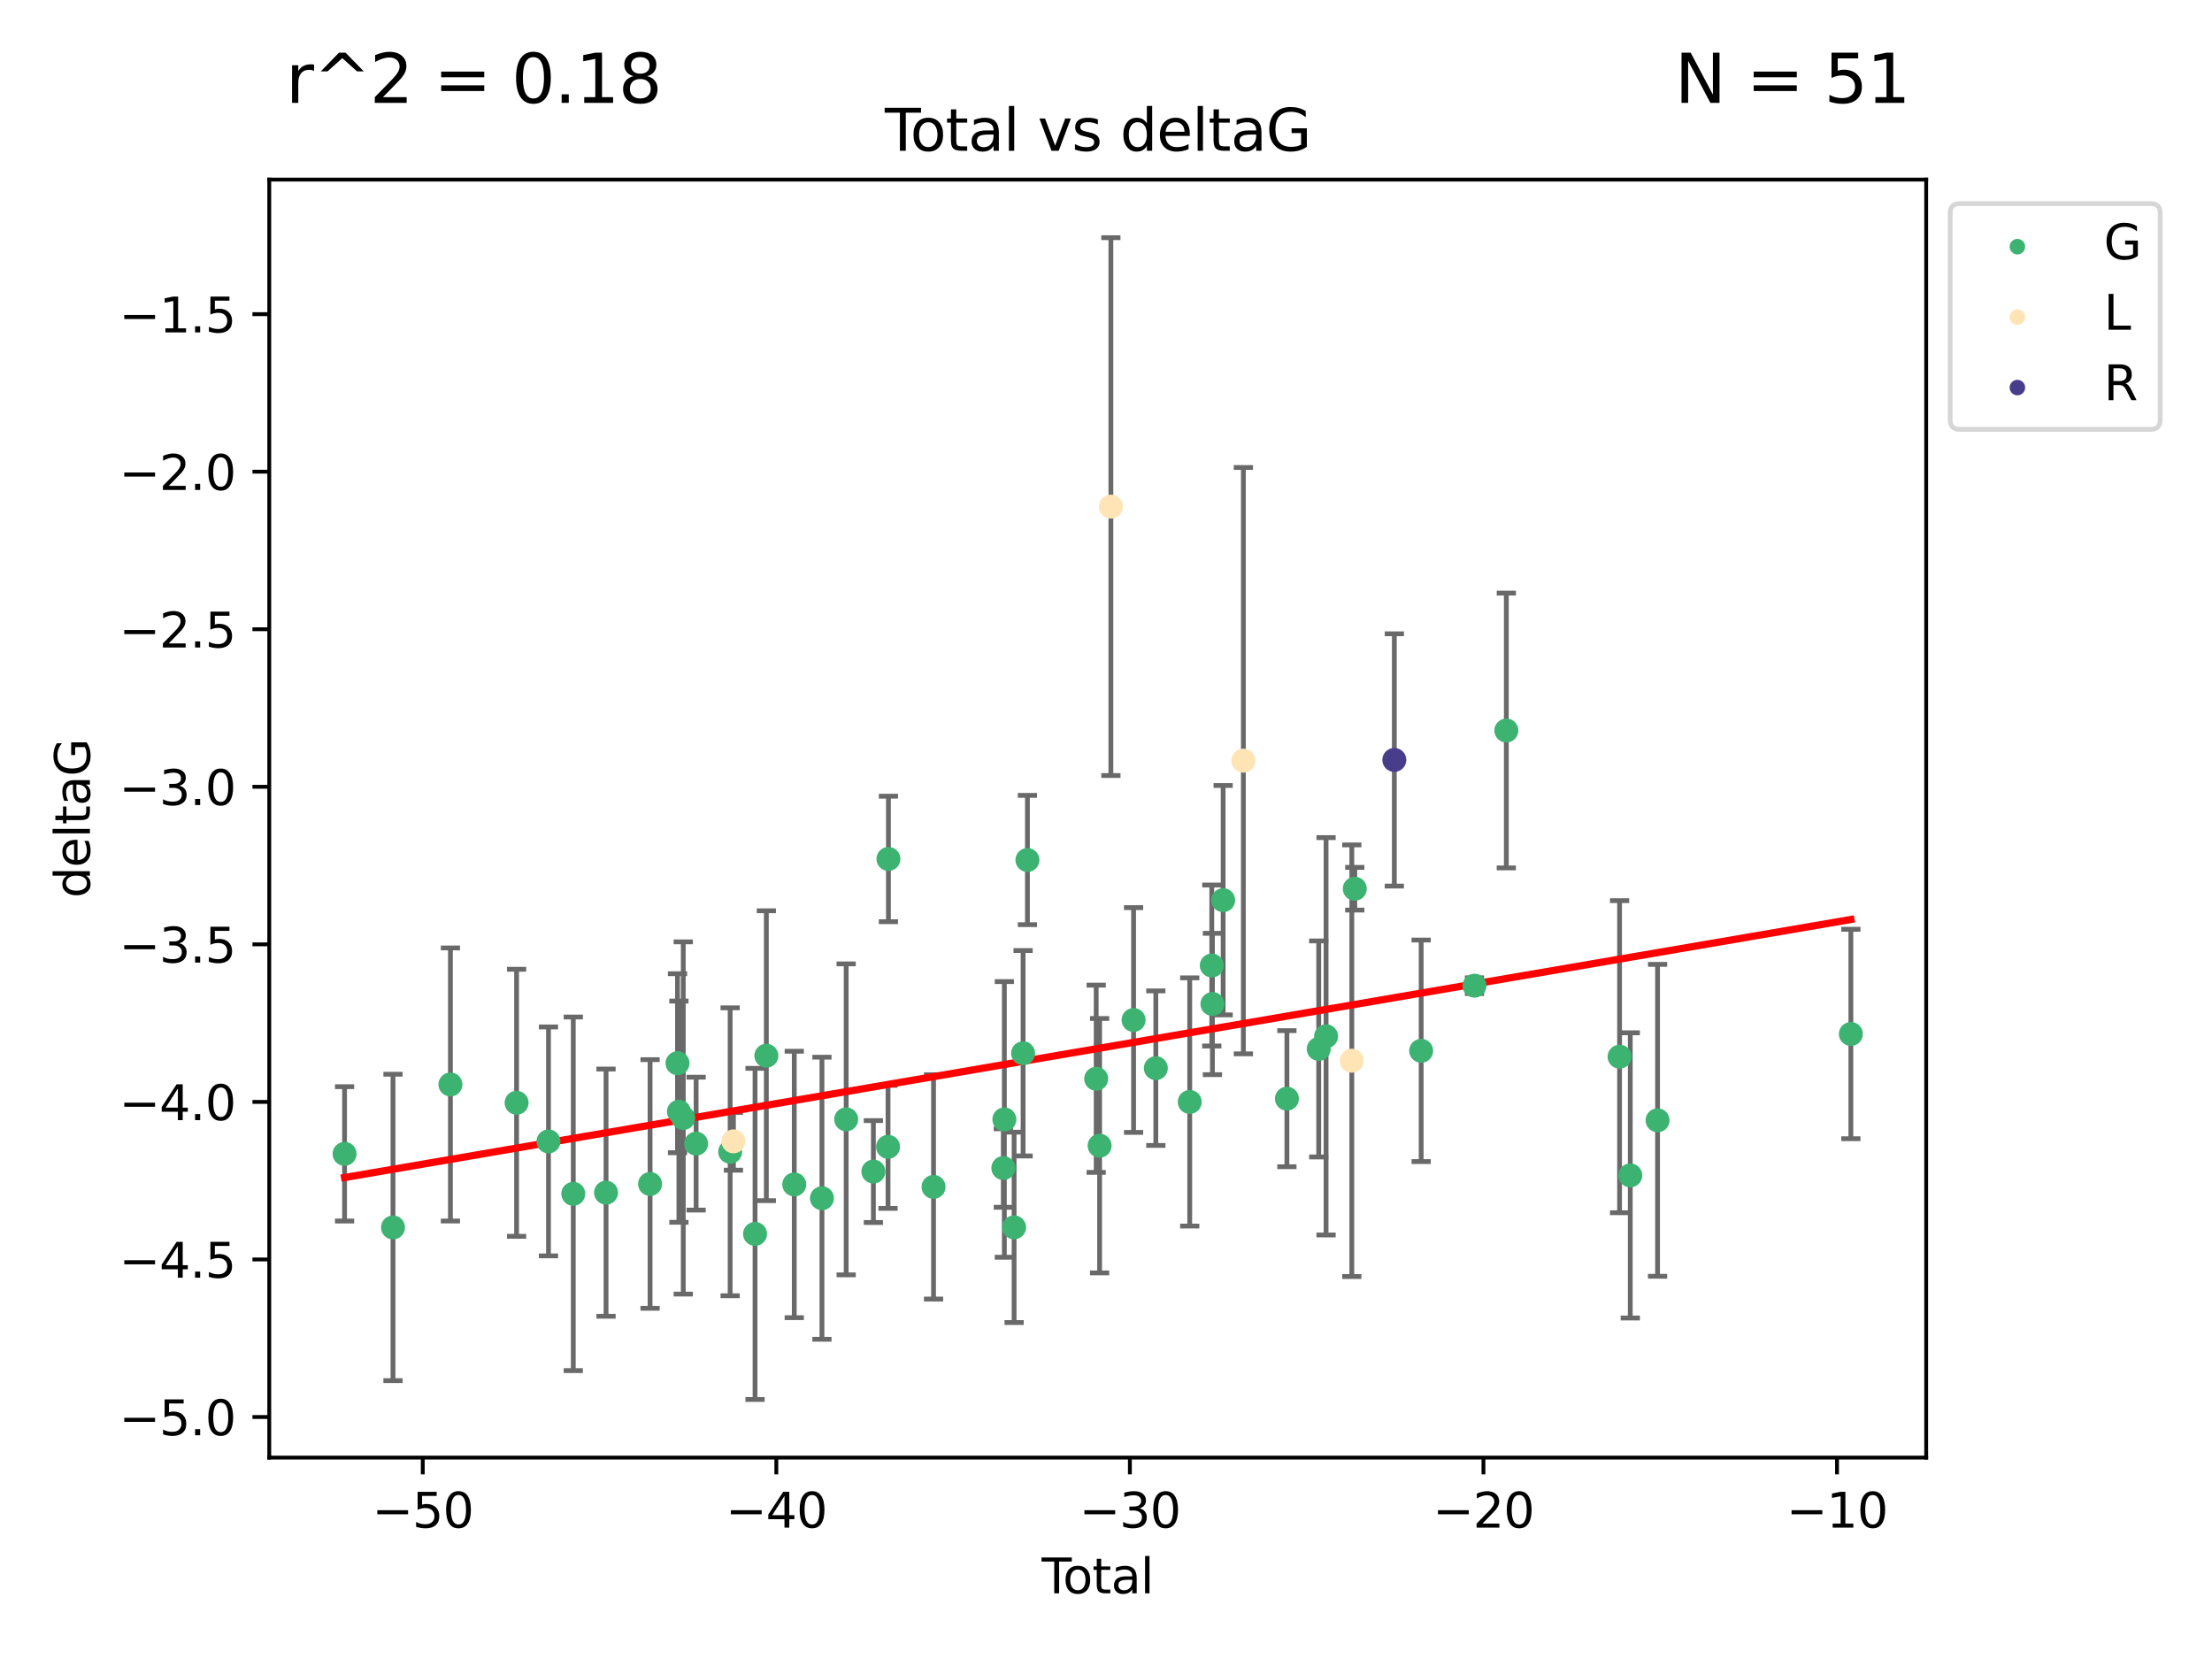 <?xml version="1.0" encoding="utf-8" standalone="no"?>
<!DOCTYPE svg PUBLIC "-//W3C//DTD SVG 1.1//EN"
  "http://www.w3.org/Graphics/SVG/1.1/DTD/svg11.dtd">
<svg xmlns:xlink="http://www.w3.org/1999/xlink" width="460.8pt" height="345.6pt" viewBox="0 0 460.8 345.6" xmlns="http://www.w3.org/2000/svg" version="1.1">
 <defs>
  <style type="text/css">*{stroke-linejoin: round; stroke-linecap: butt}</style>
 </defs>
 <g id="figure_1">
  <g id="patch_1">
   <path d="M 0 345.6 
L 460.8 345.6 
L 460.8 0 
L 0 0 
z
" style="fill: #ffffff"/>
  </g>
  <g id="axes_1">
   <g id="patch_2">
    <path d="M 56.09 303.64 
L 401.26 303.64 
L 401.26 37.411 
L 56.09 37.411 
z
" style="fill: #ffffff"/>
   </g>
   <g id="PathCollection_1">
    <defs>
     <path id="mc4a36b78ec" d="M 0 1.118 
C 0.297 1.118 0.581 1 0.791 0.791 
C 1 0.581 1.118 0.297 1.118 0 
C 1.118 -0.297 1 -0.581 0.791 -0.791 
C 0.581 -1 0.297 -1.118 0 -1.118 
C -0.297 -1.118 -0.581 -1 -0.791 -0.791 
C -1 -0.581 -1.118 -0.297 -1.118 0 
C -1.118 0.297 -1 0.581 -0.791 0.791 
C -0.581 1 -0.297 1.118 0 1.118 
z
" style="stroke: #3cb371"/>
    </defs>
    <g clip-path="url(#p0d3d031b0a)">
     <use xlink:href="#mc4a36b78ec" x="71.78" y="240.367" style="fill: #3cb371; stroke: #3cb371"/>
     <use xlink:href="#mc4a36b78ec" x="81.869" y="255.697" style="fill: #3cb371; stroke: #3cb371"/>
     <use xlink:href="#mc4a36b78ec" x="93.83" y="225.917" style="fill: #3cb371; stroke: #3cb371"/>
     <use xlink:href="#mc4a36b78ec" x="107.615" y="229.73" style="fill: #3cb371; stroke: #3cb371"/>
     <use xlink:href="#mc4a36b78ec" x="114.259" y="237.777" style="fill: #3cb371; stroke: #3cb371"/>
     <use xlink:href="#mc4a36b78ec" x="119.424" y="248.693" style="fill: #3cb371; stroke: #3cb371"/>
     <use xlink:href="#mc4a36b78ec" x="126.249" y="248.449" style="fill: #3cb371; stroke: #3cb371"/>
     <use xlink:href="#mc4a36b78ec" x="135.423" y="246.645" style="fill: #3cb371; stroke: #3cb371"/>
     <use xlink:href="#mc4a36b78ec" x="141.137" y="221.486" style="fill: #3cb371; stroke: #3cb371"/>
     <use xlink:href="#mc4a36b78ec" x="141.431" y="231.584" style="fill: #3cb371; stroke: #3cb371"/>
     <use xlink:href="#mc4a36b78ec" x="142.338" y="232.896" style="fill: #3cb371; stroke: #3cb371"/>
     <use xlink:href="#mc4a36b78ec" x="145.014" y="238.241" style="fill: #3cb371; stroke: #3cb371"/>
     <use xlink:href="#mc4a36b78ec" x="152.103" y="239.938" style="fill: #3cb371; stroke: #3cb371"/>
     <use xlink:href="#mc4a36b78ec" x="157.289" y="257.045" style="fill: #3cb371; stroke: #3cb371"/>
     <use xlink:href="#mc4a36b78ec" x="159.643" y="219.926" style="fill: #3cb371; stroke: #3cb371"/>
     <use xlink:href="#mc4a36b78ec" x="165.461" y="246.743" style="fill: #3cb371; stroke: #3cb371"/>
     <use xlink:href="#mc4a36b78ec" x="171.226" y="249.613" style="fill: #3cb371; stroke: #3cb371"/>
     <use xlink:href="#mc4a36b78ec" x="176.274" y="233.181" style="fill: #3cb371; stroke: #3cb371"/>
     <use xlink:href="#mc4a36b78ec" x="181.941" y="244.055" style="fill: #3cb371; stroke: #3cb371"/>
     <use xlink:href="#mc4a36b78ec" x="184.994" y="238.91" style="fill: #3cb371; stroke: #3cb371"/>
     <use xlink:href="#mc4a36b78ec" x="185.075" y="178.934" style="fill: #3cb371; stroke: #3cb371"/>
     <use xlink:href="#mc4a36b78ec" x="194.474" y="247.252" style="fill: #3cb371; stroke: #3cb371"/>
     <use xlink:href="#mc4a36b78ec" x="209.012" y="243.326" style="fill: #3cb371; stroke: #3cb371"/>
     <use xlink:href="#mc4a36b78ec" x="209.225" y="233.195" style="fill: #3cb371; stroke: #3cb371"/>
     <use xlink:href="#mc4a36b78ec" x="211.256" y="255.679" style="fill: #3cb371; stroke: #3cb371"/>
     <use xlink:href="#mc4a36b78ec" x="213.13" y="219.413" style="fill: #3cb371; stroke: #3cb371"/>
     <use xlink:href="#mc4a36b78ec" x="214.032" y="179.156" style="fill: #3cb371; stroke: #3cb371"/>
     <use xlink:href="#mc4a36b78ec" x="228.357" y="224.727" style="fill: #3cb371; stroke: #3cb371"/>
     <use xlink:href="#mc4a36b78ec" x="229.069" y="238.67" style="fill: #3cb371; stroke: #3cb371"/>
     <use xlink:href="#mc4a36b78ec" x="236.145" y="212.486" style="fill: #3cb371; stroke: #3cb371"/>
     <use xlink:href="#mc4a36b78ec" x="240.78" y="222.519" style="fill: #3cb371; stroke: #3cb371"/>
     <use xlink:href="#mc4a36b78ec" x="247.842" y="229.558" style="fill: #3cb371; stroke: #3cb371"/>
     <use xlink:href="#mc4a36b78ec" x="252.437" y="201.131" style="fill: #3cb371; stroke: #3cb371"/>
     <use xlink:href="#mc4a36b78ec" x="252.57" y="209.147" style="fill: #3cb371; stroke: #3cb371"/>
     <use xlink:href="#mc4a36b78ec" x="254.804" y="187.528" style="fill: #3cb371; stroke: #3cb371"/>
     <use xlink:href="#mc4a36b78ec" x="268.086" y="228.874" style="fill: #3cb371; stroke: #3cb371"/>
     <use xlink:href="#mc4a36b78ec" x="274.715" y="218.512" style="fill: #3cb371; stroke: #3cb371"/>
     <use xlink:href="#mc4a36b78ec" x="276.244" y="215.876" style="fill: #3cb371; stroke: #3cb371"/>
     <use xlink:href="#mc4a36b78ec" x="282.226" y="185.141" style="fill: #3cb371; stroke: #3cb371"/>
     <use xlink:href="#mc4a36b78ec" x="296.055" y="218.903" style="fill: #3cb371; stroke: #3cb371"/>
     <use xlink:href="#mc4a36b78ec" x="307.163" y="205.338" style="fill: #3cb371; stroke: #3cb371"/>
     <use xlink:href="#mc4a36b78ec" x="313.795" y="152.179" style="fill: #3cb371; stroke: #3cb371"/>
     <use xlink:href="#mc4a36b78ec" x="337.386" y="220.126" style="fill: #3cb371; stroke: #3cb371"/>
     <use xlink:href="#mc4a36b78ec" x="339.616" y="244.857" style="fill: #3cb371; stroke: #3cb371"/>
     <use xlink:href="#mc4a36b78ec" x="345.3" y="233.383" style="fill: #3cb371; stroke: #3cb371"/>
     <use xlink:href="#mc4a36b78ec" x="385.57" y="215.4" style="fill: #3cb371; stroke: #3cb371"/>
    </g>
   </g>
   <g id="PathCollection_2">
    <defs>
     <path id="m0d7c589fdf" d="M 0 1.118 
C 0.297 1.118 0.581 1 0.791 0.791 
C 1 0.581 1.118 0.297 1.118 0 
C 1.118 -0.297 1 -0.581 0.791 -0.791 
C 0.581 -1 0.297 -1.118 0 -1.118 
C -0.297 -1.118 -0.581 -1 -0.791 -0.791 
C -1 -0.581 -1.118 -0.297 -1.118 0 
C -1.118 0.297 -1 0.581 -0.791 0.791 
C -0.581 1 -0.297 1.118 0 1.118 
z
" style="stroke: #ffe4b5"/>
    </defs>
    <g clip-path="url(#p0d3d031b0a)">
     <use xlink:href="#m0d7c589fdf" x="152.788" y="237.764" style="fill: #ffe4b5; stroke: #ffe4b5"/>
     <use xlink:href="#m0d7c589fdf" x="231.418" y="105.534" style="fill: #ffe4b5; stroke: #ffe4b5"/>
     <use xlink:href="#m0d7c589fdf" x="259.018" y="158.457" style="fill: #ffe4b5; stroke: #ffe4b5"/>
     <use xlink:href="#m0d7c589fdf" x="281.607" y="220.966" style="fill: #ffe4b5; stroke: #ffe4b5"/>
    </g>
   </g>
   <g id="PathCollection_3">
    <defs>
     <path id="m1ec8f4b1d2" d="M 0 1.118 
C 0.297 1.118 0.581 1 0.791 0.791 
C 1 0.581 1.118 0.297 1.118 0 
C 1.118 -0.297 1 -0.581 0.791 -0.791 
C 0.581 -1 0.297 -1.118 0 -1.118 
C -0.297 -1.118 -0.581 -1 -0.791 -0.791 
C -1 -0.581 -1.118 -0.297 -1.118 0 
C -1.118 0.297 -1 0.581 -0.791 0.791 
C -0.581 1 -0.297 1.118 0 1.118 
z
" style="stroke: #483d8b"/>
    </defs>
    <g clip-path="url(#p0d3d031b0a)">
     <use xlink:href="#m1ec8f4b1d2" x="290.465" y="158.306" style="fill: #483d8b; stroke: #483d8b"/>
    </g>
   </g>
   <g id="matplotlib.axis_1">
    <g id="xtick_1">
     <g id="line2d_1">
      <defs>
       <path id="m9d5433deb3" d="M 0 0 
L 0 3.5 
" style="stroke: #000000; stroke-width: 0.8"/>
      </defs>
      <g>
       <use xlink:href="#m9d5433deb3" x="88.068" y="303.64" style="stroke: #000000; stroke-width: 0.8"/>
      </g>
     </g>
     <g id="text_1">
      <!-- −50 -->
      <g transform="translate(77.516 318.238)scale(0.1 -0.1)">
       <defs>
        <path id="DejaVuSans-2212" d="M 678 2272 
L 4684 2272 
L 4684 1741 
L 678 1741 
L 678 2272 
z
" transform="scale(0.016)"/>
        <path id="DejaVuSans-35" d="M 691 4666 
L 3169 4666 
L 3169 4134 
L 1269 4134 
L 1269 2991 
Q 1406 3038 1543 3061 
Q 1681 3084 1819 3084 
Q 2600 3084 3056 2656 
Q 3513 2228 3513 1497 
Q 3513 744 3044 326 
Q 2575 -91 1722 -91 
Q 1428 -91 1123 -41 
Q 819 9 494 109 
L 494 744 
Q 775 591 1075 516 
Q 1375 441 1709 441 
Q 2250 441 2565 725 
Q 2881 1009 2881 1497 
Q 2881 1984 2565 2268 
Q 2250 2553 1709 2553 
Q 1456 2553 1204 2497 
Q 953 2441 691 2322 
L 691 4666 
z
" transform="scale(0.016)"/>
        <path id="DejaVuSans-30" d="M 2034 4250 
Q 1547 4250 1301 3770 
Q 1056 3291 1056 2328 
Q 1056 1369 1301 889 
Q 1547 409 2034 409 
Q 2525 409 2770 889 
Q 3016 1369 3016 2328 
Q 3016 3291 2770 3770 
Q 2525 4250 2034 4250 
z
M 2034 4750 
Q 2819 4750 3233 4129 
Q 3647 3509 3647 2328 
Q 3647 1150 3233 529 
Q 2819 -91 2034 -91 
Q 1250 -91 836 529 
Q 422 1150 422 2328 
Q 422 3509 836 4129 
Q 1250 4750 2034 4750 
z
" transform="scale(0.016)"/>
       </defs>
       <use xlink:href="#DejaVuSans-2212"/>
       <use xlink:href="#DejaVuSans-35" x="83.789"/>
       <use xlink:href="#DejaVuSans-30" x="147.412"/>
      </g>
     </g>
    </g>
    <g id="xtick_2">
     <g id="line2d_2">
      <g>
       <use xlink:href="#m9d5433deb3" x="161.722" y="303.64" style="stroke: #000000; stroke-width: 0.8"/>
      </g>
     </g>
     <g id="text_2">
      <!-- −40 -->
      <g transform="translate(151.17 318.238)scale(0.1 -0.1)">
       <defs>
        <path id="DejaVuSans-34" d="M 2419 4116 
L 825 1625 
L 2419 1625 
L 2419 4116 
z
M 2253 4666 
L 3047 4666 
L 3047 1625 
L 3713 1625 
L 3713 1100 
L 3047 1100 
L 3047 0 
L 2419 0 
L 2419 1100 
L 313 1100 
L 313 1709 
L 2253 4666 
z
" transform="scale(0.016)"/>
       </defs>
       <use xlink:href="#DejaVuSans-2212"/>
       <use xlink:href="#DejaVuSans-34" x="83.789"/>
       <use xlink:href="#DejaVuSans-30" x="147.412"/>
      </g>
     </g>
    </g>
    <g id="xtick_3">
     <g id="line2d_3">
      <g>
       <use xlink:href="#m9d5433deb3" x="235.376" y="303.64" style="stroke: #000000; stroke-width: 0.8"/>
      </g>
     </g>
     <g id="text_3">
      <!-- −30 -->
      <g transform="translate(224.823 318.238)scale(0.1 -0.1)">
       <defs>
        <path id="DejaVuSans-33" d="M 2597 2516 
Q 3050 2419 3304 2112 
Q 3559 1806 3559 1356 
Q 3559 666 3084 287 
Q 2609 -91 1734 -91 
Q 1441 -91 1130 -33 
Q 819 25 488 141 
L 488 750 
Q 750 597 1062 519 
Q 1375 441 1716 441 
Q 2309 441 2620 675 
Q 2931 909 2931 1356 
Q 2931 1769 2642 2001 
Q 2353 2234 1838 2234 
L 1294 2234 
L 1294 2753 
L 1863 2753 
Q 2328 2753 2575 2939 
Q 2822 3125 2822 3475 
Q 2822 3834 2567 4026 
Q 2313 4219 1838 4219 
Q 1578 4219 1281 4162 
Q 984 4106 628 3988 
L 628 4550 
Q 988 4650 1302 4700 
Q 1616 4750 1894 4750 
Q 2613 4750 3031 4423 
Q 3450 4097 3450 3541 
Q 3450 3153 3228 2886 
Q 3006 2619 2597 2516 
z
" transform="scale(0.016)"/>
       </defs>
       <use xlink:href="#DejaVuSans-2212"/>
       <use xlink:href="#DejaVuSans-33" x="83.789"/>
       <use xlink:href="#DejaVuSans-30" x="147.412"/>
      </g>
     </g>
    </g>
    <g id="xtick_4">
     <g id="line2d_4">
      <g>
       <use xlink:href="#m9d5433deb3" x="309.03" y="303.64" style="stroke: #000000; stroke-width: 0.8"/>
      </g>
     </g>
     <g id="text_4">
      <!-- −20 -->
      <g transform="translate(298.477 318.238)scale(0.1 -0.1)">
       <defs>
        <path id="DejaVuSans-32" d="M 1228 531 
L 3431 531 
L 3431 0 
L 469 0 
L 469 531 
Q 828 903 1448 1529 
Q 2069 2156 2228 2338 
Q 2531 2678 2651 2914 
Q 2772 3150 2772 3378 
Q 2772 3750 2511 3984 
Q 2250 4219 1831 4219 
Q 1534 4219 1204 4116 
Q 875 4013 500 3803 
L 500 4441 
Q 881 4594 1212 4672 
Q 1544 4750 1819 4750 
Q 2544 4750 2975 4387 
Q 3406 4025 3406 3419 
Q 3406 3131 3298 2873 
Q 3191 2616 2906 2266 
Q 2828 2175 2409 1742 
Q 1991 1309 1228 531 
z
" transform="scale(0.016)"/>
       </defs>
       <use xlink:href="#DejaVuSans-2212"/>
       <use xlink:href="#DejaVuSans-32" x="83.789"/>
       <use xlink:href="#DejaVuSans-30" x="147.412"/>
      </g>
     </g>
    </g>
    <g id="xtick_5">
     <g id="line2d_5">
      <g>
       <use xlink:href="#m9d5433deb3" x="382.683" y="303.64" style="stroke: #000000; stroke-width: 0.8"/>
      </g>
     </g>
     <g id="text_5">
      <!-- −10 -->
      <g transform="translate(372.131 318.238)scale(0.1 -0.1)">
       <defs>
        <path id="DejaVuSans-31" d="M 794 531 
L 1825 531 
L 1825 4091 
L 703 3866 
L 703 4441 
L 1819 4666 
L 2450 4666 
L 2450 531 
L 3481 531 
L 3481 0 
L 794 0 
L 794 531 
z
" transform="scale(0.016)"/>
       </defs>
       <use xlink:href="#DejaVuSans-2212"/>
       <use xlink:href="#DejaVuSans-31" x="83.789"/>
       <use xlink:href="#DejaVuSans-30" x="147.412"/>
      </g>
     </g>
    </g>
    <g id="text_6">
     <!-- Total -->
     <g transform="translate(216.998 331.917)scale(0.1 -0.1)">
      <defs>
       <path id="DejaVuSans-54" d="M -19 4666 
L 3928 4666 
L 3928 4134 
L 2272 4134 
L 2272 0 
L 1638 0 
L 1638 4134 
L -19 4134 
L -19 4666 
z
" transform="scale(0.016)"/>
       <path id="DejaVuSans-6f" d="M 1959 3097 
Q 1497 3097 1228 2736 
Q 959 2375 959 1747 
Q 959 1119 1226 758 
Q 1494 397 1959 397 
Q 2419 397 2687 759 
Q 2956 1122 2956 1747 
Q 2956 2369 2687 2733 
Q 2419 3097 1959 3097 
z
M 1959 3584 
Q 2709 3584 3137 3096 
Q 3566 2609 3566 1747 
Q 3566 888 3137 398 
Q 2709 -91 1959 -91 
Q 1206 -91 779 398 
Q 353 888 353 1747 
Q 353 2609 779 3096 
Q 1206 3584 1959 3584 
z
" transform="scale(0.016)"/>
       <path id="DejaVuSans-74" d="M 1172 4494 
L 1172 3500 
L 2356 3500 
L 2356 3053 
L 1172 3053 
L 1172 1153 
Q 1172 725 1289 603 
Q 1406 481 1766 481 
L 2356 481 
L 2356 0 
L 1766 0 
Q 1100 0 847 248 
Q 594 497 594 1153 
L 594 3053 
L 172 3053 
L 172 3500 
L 594 3500 
L 594 4494 
L 1172 4494 
z
" transform="scale(0.016)"/>
       <path id="DejaVuSans-61" d="M 2194 1759 
Q 1497 1759 1228 1600 
Q 959 1441 959 1056 
Q 959 750 1161 570 
Q 1363 391 1709 391 
Q 2188 391 2477 730 
Q 2766 1069 2766 1631 
L 2766 1759 
L 2194 1759 
z
M 3341 1997 
L 3341 0 
L 2766 0 
L 2766 531 
Q 2569 213 2275 61 
Q 1981 -91 1556 -91 
Q 1019 -91 701 211 
Q 384 513 384 1019 
Q 384 1609 779 1909 
Q 1175 2209 1959 2209 
L 2766 2209 
L 2766 2266 
Q 2766 2663 2505 2880 
Q 2244 3097 1772 3097 
Q 1472 3097 1187 3025 
Q 903 2953 641 2809 
L 641 3341 
Q 956 3463 1253 3523 
Q 1550 3584 1831 3584 
Q 2591 3584 2966 3190 
Q 3341 2797 3341 1997 
z
" transform="scale(0.016)"/>
       <path id="DejaVuSans-6c" d="M 603 4863 
L 1178 4863 
L 1178 0 
L 603 0 
L 603 4863 
z
" transform="scale(0.016)"/>
      </defs>
      <use xlink:href="#DejaVuSans-54"/>
      <use xlink:href="#DejaVuSans-6f" x="44.084"/>
      <use xlink:href="#DejaVuSans-74" x="105.266"/>
      <use xlink:href="#DejaVuSans-61" x="144.475"/>
      <use xlink:href="#DejaVuSans-6c" x="205.754"/>
     </g>
    </g>
   </g>
   <g id="matplotlib.axis_2">
    <g id="ytick_1">
     <g id="line2d_6">
      <defs>
       <path id="m4d28d42ac9" d="M 0 0 
L -3.5 0 
" style="stroke: #000000; stroke-width: 0.8"/>
      </defs>
      <g>
       <use xlink:href="#m4d28d42ac9" x="56.09" y="295.188" style="stroke: #000000; stroke-width: 0.8"/>
      </g>
     </g>
     <g id="text_7">
      <!-- −5.0 -->
      <g transform="translate(24.807 298.987)scale(0.1 -0.1)">
       <defs>
        <path id="DejaVuSans-2e" d="M 684 794 
L 1344 794 
L 1344 0 
L 684 0 
L 684 794 
z
" transform="scale(0.016)"/>
       </defs>
       <use xlink:href="#DejaVuSans-2212"/>
       <use xlink:href="#DejaVuSans-35" x="83.789"/>
       <use xlink:href="#DejaVuSans-2e" x="147.412"/>
       <use xlink:href="#DejaVuSans-30" x="179.199"/>
      </g>
     </g>
    </g>
    <g id="ytick_2">
     <g id="line2d_7">
      <g>
       <use xlink:href="#m4d28d42ac9" x="56.09" y="262.368" style="stroke: #000000; stroke-width: 0.8"/>
      </g>
     </g>
     <g id="text_8">
      <!-- −4.5 -->
      <g transform="translate(24.807 266.167)scale(0.1 -0.1)">
       <use xlink:href="#DejaVuSans-2212"/>
       <use xlink:href="#DejaVuSans-34" x="83.789"/>
       <use xlink:href="#DejaVuSans-2e" x="147.412"/>
       <use xlink:href="#DejaVuSans-35" x="179.199"/>
      </g>
     </g>
    </g>
    <g id="ytick_3">
     <g id="line2d_8">
      <g>
       <use xlink:href="#m4d28d42ac9" x="56.09" y="229.547" style="stroke: #000000; stroke-width: 0.8"/>
      </g>
     </g>
     <g id="text_9">
      <!-- −4.0 -->
      <g transform="translate(24.807 233.346)scale(0.1 -0.1)">
       <use xlink:href="#DejaVuSans-2212"/>
       <use xlink:href="#DejaVuSans-34" x="83.789"/>
       <use xlink:href="#DejaVuSans-2e" x="147.412"/>
       <use xlink:href="#DejaVuSans-30" x="179.199"/>
      </g>
     </g>
    </g>
    <g id="ytick_4">
     <g id="line2d_9">
      <g>
       <use xlink:href="#m4d28d42ac9" x="56.09" y="196.727" style="stroke: #000000; stroke-width: 0.8"/>
      </g>
     </g>
     <g id="text_10">
      <!-- −3.5 -->
      <g transform="translate(24.807 200.526)scale(0.1 -0.1)">
       <use xlink:href="#DejaVuSans-2212"/>
       <use xlink:href="#DejaVuSans-33" x="83.789"/>
       <use xlink:href="#DejaVuSans-2e" x="147.412"/>
       <use xlink:href="#DejaVuSans-35" x="179.199"/>
      </g>
     </g>
    </g>
    <g id="ytick_5">
     <g id="line2d_10">
      <g>
       <use xlink:href="#m4d28d42ac9" x="56.09" y="163.906" style="stroke: #000000; stroke-width: 0.8"/>
      </g>
     </g>
     <g id="text_11">
      <!-- −3.0 -->
      <g transform="translate(24.807 167.705)scale(0.1 -0.1)">
       <use xlink:href="#DejaVuSans-2212"/>
       <use xlink:href="#DejaVuSans-33" x="83.789"/>
       <use xlink:href="#DejaVuSans-2e" x="147.412"/>
       <use xlink:href="#DejaVuSans-30" x="179.199"/>
      </g>
     </g>
    </g>
    <g id="ytick_6">
     <g id="line2d_11">
      <g>
       <use xlink:href="#m4d28d42ac9" x="56.09" y="131.086" style="stroke: #000000; stroke-width: 0.8"/>
      </g>
     </g>
     <g id="text_12">
      <!-- −2.5 -->
      <g transform="translate(24.807 134.885)scale(0.1 -0.1)">
       <use xlink:href="#DejaVuSans-2212"/>
       <use xlink:href="#DejaVuSans-32" x="83.789"/>
       <use xlink:href="#DejaVuSans-2e" x="147.412"/>
       <use xlink:href="#DejaVuSans-35" x="179.199"/>
      </g>
     </g>
    </g>
    <g id="ytick_7">
     <g id="line2d_12">
      <g>
       <use xlink:href="#m4d28d42ac9" x="56.09" y="98.265" style="stroke: #000000; stroke-width: 0.8"/>
      </g>
     </g>
     <g id="text_13">
      <!-- −2.0 -->
      <g transform="translate(24.807 102.064)scale(0.1 -0.1)">
       <use xlink:href="#DejaVuSans-2212"/>
       <use xlink:href="#DejaVuSans-32" x="83.789"/>
       <use xlink:href="#DejaVuSans-2e" x="147.412"/>
       <use xlink:href="#DejaVuSans-30" x="179.199"/>
      </g>
     </g>
    </g>
    <g id="ytick_8">
     <g id="line2d_13">
      <g>
       <use xlink:href="#m4d28d42ac9" x="56.09" y="65.445" style="stroke: #000000; stroke-width: 0.8"/>
      </g>
     </g>
     <g id="text_14">
      <!-- −1.5 -->
      <g transform="translate(24.807 69.244)scale(0.1 -0.1)">
       <use xlink:href="#DejaVuSans-2212"/>
       <use xlink:href="#DejaVuSans-31" x="83.789"/>
       <use xlink:href="#DejaVuSans-2e" x="147.412"/>
       <use xlink:href="#DejaVuSans-35" x="179.199"/>
      </g>
     </g>
    </g>
    <g id="text_15">
     <!-- deltaG -->
     <g transform="translate(18.727 187.064)rotate(-90)scale(0.1 -0.1)">
      <defs>
       <path id="DejaVuSans-64" d="M 2906 2969 
L 2906 4863 
L 3481 4863 
L 3481 0 
L 2906 0 
L 2906 525 
Q 2725 213 2448 61 
Q 2172 -91 1784 -91 
Q 1150 -91 751 415 
Q 353 922 353 1747 
Q 353 2572 751 3078 
Q 1150 3584 1784 3584 
Q 2172 3584 2448 3432 
Q 2725 3281 2906 2969 
z
M 947 1747 
Q 947 1113 1208 752 
Q 1469 391 1925 391 
Q 2381 391 2643 752 
Q 2906 1113 2906 1747 
Q 2906 2381 2643 2742 
Q 2381 3103 1925 3103 
Q 1469 3103 1208 2742 
Q 947 2381 947 1747 
z
" transform="scale(0.016)"/>
       <path id="DejaVuSans-65" d="M 3597 1894 
L 3597 1613 
L 953 1613 
Q 991 1019 1311 708 
Q 1631 397 2203 397 
Q 2534 397 2845 478 
Q 3156 559 3463 722 
L 3463 178 
Q 3153 47 2828 -22 
Q 2503 -91 2169 -91 
Q 1331 -91 842 396 
Q 353 884 353 1716 
Q 353 2575 817 3079 
Q 1281 3584 2069 3584 
Q 2775 3584 3186 3129 
Q 3597 2675 3597 1894 
z
M 3022 2063 
Q 3016 2534 2758 2815 
Q 2500 3097 2075 3097 
Q 1594 3097 1305 2825 
Q 1016 2553 972 2059 
L 3022 2063 
z
" transform="scale(0.016)"/>
       <path id="DejaVuSans-47" d="M 3809 666 
L 3809 1919 
L 2778 1919 
L 2778 2438 
L 4434 2438 
L 4434 434 
Q 4069 175 3628 42 
Q 3188 -91 2688 -91 
Q 1594 -91 976 548 
Q 359 1188 359 2328 
Q 359 3472 976 4111 
Q 1594 4750 2688 4750 
Q 3144 4750 3555 4637 
Q 3966 4525 4313 4306 
L 4313 3634 
Q 3963 3931 3569 4081 
Q 3175 4231 2741 4231 
Q 1884 4231 1454 3753 
Q 1025 3275 1025 2328 
Q 1025 1384 1454 906 
Q 1884 428 2741 428 
Q 3075 428 3337 486 
Q 3600 544 3809 666 
z
" transform="scale(0.016)"/>
      </defs>
      <use xlink:href="#DejaVuSans-64"/>
      <use xlink:href="#DejaVuSans-65" x="63.477"/>
      <use xlink:href="#DejaVuSans-6c" x="125"/>
      <use xlink:href="#DejaVuSans-74" x="152.783"/>
      <use xlink:href="#DejaVuSans-61" x="191.992"/>
      <use xlink:href="#DejaVuSans-47" x="253.271"/>
     </g>
    </g>
   </g>
   <g id="LineCollection_1">
    <path d="M 71.78 254.363 
L 71.78 226.372 
" clip-path="url(#p0d3d031b0a)" style="fill: none; stroke: #696969"/>
    <path d="M 81.869 287.613 
L 81.869 223.781 
" clip-path="url(#p0d3d031b0a)" style="fill: none; stroke: #696969"/>
    <path d="M 93.83 254.359 
L 93.83 197.475 
" clip-path="url(#p0d3d031b0a)" style="fill: none; stroke: #696969"/>
    <path d="M 107.615 257.545 
L 107.615 201.916 
" clip-path="url(#p0d3d031b0a)" style="fill: none; stroke: #696969"/>
    <path d="M 114.259 261.618 
L 114.259 213.935 
" clip-path="url(#p0d3d031b0a)" style="fill: none; stroke: #696969"/>
    <path d="M 119.424 285.525 
L 119.424 211.861 
" clip-path="url(#p0d3d031b0a)" style="fill: none; stroke: #696969"/>
    <path d="M 126.249 274.2 
L 126.249 222.698 
" clip-path="url(#p0d3d031b0a)" style="fill: none; stroke: #696969"/>
    <path d="M 135.423 272.542 
L 135.423 220.748 
" clip-path="url(#p0d3d031b0a)" style="fill: none; stroke: #696969"/>
    <path d="M 141.137 240.13 
L 141.137 202.843 
" clip-path="url(#p0d3d031b0a)" style="fill: none; stroke: #696969"/>
    <path d="M 141.431 254.626 
L 141.431 208.541 
" clip-path="url(#p0d3d031b0a)" style="fill: none; stroke: #696969"/>
    <path d="M 142.338 269.58 
L 142.338 196.212 
" clip-path="url(#p0d3d031b0a)" style="fill: none; stroke: #696969"/>
    <path d="M 145.014 252.082 
L 145.014 224.4 
" clip-path="url(#p0d3d031b0a)" style="fill: none; stroke: #696969"/>
    <path d="M 152.103 269.931 
L 152.103 209.946 
" clip-path="url(#p0d3d031b0a)" style="fill: none; stroke: #696969"/>
    <path d="M 157.289 291.539 
L 157.289 222.551 
" clip-path="url(#p0d3d031b0a)" style="fill: none; stroke: #696969"/>
    <path d="M 159.643 250.116 
L 159.643 189.736 
" clip-path="url(#p0d3d031b0a)" style="fill: none; stroke: #696969"/>
    <path d="M 165.461 274.495 
L 165.461 218.991 
" clip-path="url(#p0d3d031b0a)" style="fill: none; stroke: #696969"/>
    <path d="M 171.226 278.996 
L 171.226 220.231 
" clip-path="url(#p0d3d031b0a)" style="fill: none; stroke: #696969"/>
    <path d="M 176.274 265.572 
L 176.274 200.79 
" clip-path="url(#p0d3d031b0a)" style="fill: none; stroke: #696969"/>
    <path d="M 181.941 254.669 
L 181.941 233.441 
" clip-path="url(#p0d3d031b0a)" style="fill: none; stroke: #696969"/>
    <path d="M 184.994 251.724 
L 184.994 226.097 
" clip-path="url(#p0d3d031b0a)" style="fill: none; stroke: #696969"/>
    <path d="M 185.075 192.005 
L 185.075 165.864 
" clip-path="url(#p0d3d031b0a)" style="fill: none; stroke: #696969"/>
    <path d="M 194.474 270.617 
L 194.474 223.887 
" clip-path="url(#p0d3d031b0a)" style="fill: none; stroke: #696969"/>
    <path d="M 209.012 251.499 
L 209.012 235.153 
" clip-path="url(#p0d3d031b0a)" style="fill: none; stroke: #696969"/>
    <path d="M 209.225 261.908 
L 209.225 204.483 
" clip-path="url(#p0d3d031b0a)" style="fill: none; stroke: #696969"/>
    <path d="M 211.256 275.508 
L 211.256 235.849 
" clip-path="url(#p0d3d031b0a)" style="fill: none; stroke: #696969"/>
    <path d="M 213.13 240.808 
L 213.13 198.017 
" clip-path="url(#p0d3d031b0a)" style="fill: none; stroke: #696969"/>
    <path d="M 214.032 192.621 
L 214.032 165.692 
" clip-path="url(#p0d3d031b0a)" style="fill: none; stroke: #696969"/>
    <path d="M 228.357 244.23 
L 228.357 205.223 
" clip-path="url(#p0d3d031b0a)" style="fill: none; stroke: #696969"/>
    <path d="M 229.069 265.17 
L 229.069 212.17 
" clip-path="url(#p0d3d031b0a)" style="fill: none; stroke: #696969"/>
    <path d="M 236.145 235.895 
L 236.145 189.076 
" clip-path="url(#p0d3d031b0a)" style="fill: none; stroke: #696969"/>
    <path d="M 240.78 238.616 
L 240.78 206.421 
" clip-path="url(#p0d3d031b0a)" style="fill: none; stroke: #696969"/>
    <path d="M 247.842 255.41 
L 247.842 203.705 
" clip-path="url(#p0d3d031b0a)" style="fill: none; stroke: #696969"/>
    <path d="M 252.437 217.903 
L 252.437 184.36 
" clip-path="url(#p0d3d031b0a)" style="fill: none; stroke: #696969"/>
    <path d="M 252.57 223.869 
L 252.57 194.426 
" clip-path="url(#p0d3d031b0a)" style="fill: none; stroke: #696969"/>
    <path d="M 254.804 211.425 
L 254.804 163.632 
" clip-path="url(#p0d3d031b0a)" style="fill: none; stroke: #696969"/>
    <path d="M 268.086 243.047 
L 268.086 214.701 
" clip-path="url(#p0d3d031b0a)" style="fill: none; stroke: #696969"/>
    <path d="M 274.715 241.016 
L 274.715 196.009 
" clip-path="url(#p0d3d031b0a)" style="fill: none; stroke: #696969"/>
    <path d="M 276.244 257.264 
L 276.244 174.489 
" clip-path="url(#p0d3d031b0a)" style="fill: none; stroke: #696969"/>
    <path d="M 282.226 189.585 
L 282.226 180.697 
" clip-path="url(#p0d3d031b0a)" style="fill: none; stroke: #696969"/>
    <path d="M 296.055 241.976 
L 296.055 195.829 
" clip-path="url(#p0d3d031b0a)" style="fill: none; stroke: #696969"/>
    <path d="M 307.163 206.976 
L 307.163 203.699 
" clip-path="url(#p0d3d031b0a)" style="fill: none; stroke: #696969"/>
    <path d="M 313.795 180.801 
L 313.795 123.558 
" clip-path="url(#p0d3d031b0a)" style="fill: none; stroke: #696969"/>
    <path d="M 337.386 252.633 
L 337.386 187.619 
" clip-path="url(#p0d3d031b0a)" style="fill: none; stroke: #696969"/>
    <path d="M 339.616 274.561 
L 339.616 215.152 
" clip-path="url(#p0d3d031b0a)" style="fill: none; stroke: #696969"/>
    <path d="M 345.3 265.867 
L 345.3 200.898 
" clip-path="url(#p0d3d031b0a)" style="fill: none; stroke: #696969"/>
    <path d="M 385.57 237.214 
L 385.57 193.586 
" clip-path="url(#p0d3d031b0a)" style="fill: none; stroke: #696969"/>
   </g>
   <g id="line2d_14">
    <defs>
     <path id="m47b266c247" d="M 2 0 
L -2 -0 
" style="stroke: #696969"/>
    </defs>
    <g clip-path="url(#p0d3d031b0a)">
     <use xlink:href="#m47b266c247" x="71.78" y="254.363" style="fill: #696969; stroke: #696969"/>
     <use xlink:href="#m47b266c247" x="81.869" y="287.613" style="fill: #696969; stroke: #696969"/>
     <use xlink:href="#m47b266c247" x="93.83" y="254.359" style="fill: #696969; stroke: #696969"/>
     <use xlink:href="#m47b266c247" x="107.615" y="257.545" style="fill: #696969; stroke: #696969"/>
     <use xlink:href="#m47b266c247" x="114.259" y="261.618" style="fill: #696969; stroke: #696969"/>
     <use xlink:href="#m47b266c247" x="119.424" y="285.525" style="fill: #696969; stroke: #696969"/>
     <use xlink:href="#m47b266c247" x="126.249" y="274.2" style="fill: #696969; stroke: #696969"/>
     <use xlink:href="#m47b266c247" x="135.423" y="272.542" style="fill: #696969; stroke: #696969"/>
     <use xlink:href="#m47b266c247" x="141.137" y="240.13" style="fill: #696969; stroke: #696969"/>
     <use xlink:href="#m47b266c247" x="141.431" y="254.626" style="fill: #696969; stroke: #696969"/>
     <use xlink:href="#m47b266c247" x="142.338" y="269.58" style="fill: #696969; stroke: #696969"/>
     <use xlink:href="#m47b266c247" x="145.014" y="252.082" style="fill: #696969; stroke: #696969"/>
     <use xlink:href="#m47b266c247" x="152.103" y="269.931" style="fill: #696969; stroke: #696969"/>
     <use xlink:href="#m47b266c247" x="157.289" y="291.539" style="fill: #696969; stroke: #696969"/>
     <use xlink:href="#m47b266c247" x="159.643" y="250.116" style="fill: #696969; stroke: #696969"/>
     <use xlink:href="#m47b266c247" x="165.461" y="274.495" style="fill: #696969; stroke: #696969"/>
     <use xlink:href="#m47b266c247" x="171.226" y="278.996" style="fill: #696969; stroke: #696969"/>
     <use xlink:href="#m47b266c247" x="176.274" y="265.572" style="fill: #696969; stroke: #696969"/>
     <use xlink:href="#m47b266c247" x="181.941" y="254.669" style="fill: #696969; stroke: #696969"/>
     <use xlink:href="#m47b266c247" x="184.994" y="251.724" style="fill: #696969; stroke: #696969"/>
     <use xlink:href="#m47b266c247" x="185.075" y="192.005" style="fill: #696969; stroke: #696969"/>
     <use xlink:href="#m47b266c247" x="194.474" y="270.617" style="fill: #696969; stroke: #696969"/>
     <use xlink:href="#m47b266c247" x="209.012" y="251.499" style="fill: #696969; stroke: #696969"/>
     <use xlink:href="#m47b266c247" x="209.225" y="261.908" style="fill: #696969; stroke: #696969"/>
     <use xlink:href="#m47b266c247" x="211.256" y="275.508" style="fill: #696969; stroke: #696969"/>
     <use xlink:href="#m47b266c247" x="213.13" y="240.808" style="fill: #696969; stroke: #696969"/>
     <use xlink:href="#m47b266c247" x="214.032" y="192.621" style="fill: #696969; stroke: #696969"/>
     <use xlink:href="#m47b266c247" x="228.357" y="244.23" style="fill: #696969; stroke: #696969"/>
     <use xlink:href="#m47b266c247" x="229.069" y="265.17" style="fill: #696969; stroke: #696969"/>
     <use xlink:href="#m47b266c247" x="236.145" y="235.895" style="fill: #696969; stroke: #696969"/>
     <use xlink:href="#m47b266c247" x="240.78" y="238.616" style="fill: #696969; stroke: #696969"/>
     <use xlink:href="#m47b266c247" x="247.842" y="255.41" style="fill: #696969; stroke: #696969"/>
     <use xlink:href="#m47b266c247" x="252.437" y="217.903" style="fill: #696969; stroke: #696969"/>
     <use xlink:href="#m47b266c247" x="252.57" y="223.869" style="fill: #696969; stroke: #696969"/>
     <use xlink:href="#m47b266c247" x="254.804" y="211.425" style="fill: #696969; stroke: #696969"/>
     <use xlink:href="#m47b266c247" x="268.086" y="243.047" style="fill: #696969; stroke: #696969"/>
     <use xlink:href="#m47b266c247" x="274.715" y="241.016" style="fill: #696969; stroke: #696969"/>
     <use xlink:href="#m47b266c247" x="276.244" y="257.264" style="fill: #696969; stroke: #696969"/>
     <use xlink:href="#m47b266c247" x="282.226" y="189.585" style="fill: #696969; stroke: #696969"/>
     <use xlink:href="#m47b266c247" x="296.055" y="241.976" style="fill: #696969; stroke: #696969"/>
     <use xlink:href="#m47b266c247" x="307.163" y="206.976" style="fill: #696969; stroke: #696969"/>
     <use xlink:href="#m47b266c247" x="313.795" y="180.801" style="fill: #696969; stroke: #696969"/>
     <use xlink:href="#m47b266c247" x="337.386" y="252.633" style="fill: #696969; stroke: #696969"/>
     <use xlink:href="#m47b266c247" x="339.616" y="274.561" style="fill: #696969; stroke: #696969"/>
     <use xlink:href="#m47b266c247" x="345.3" y="265.867" style="fill: #696969; stroke: #696969"/>
     <use xlink:href="#m47b266c247" x="385.57" y="237.214" style="fill: #696969; stroke: #696969"/>
    </g>
   </g>
   <g id="line2d_15">
    <g clip-path="url(#p0d3d031b0a)">
     <use xlink:href="#m47b266c247" x="71.78" y="226.372" style="fill: #696969; stroke: #696969"/>
     <use xlink:href="#m47b266c247" x="81.869" y="223.781" style="fill: #696969; stroke: #696969"/>
     <use xlink:href="#m47b266c247" x="93.83" y="197.475" style="fill: #696969; stroke: #696969"/>
     <use xlink:href="#m47b266c247" x="107.615" y="201.916" style="fill: #696969; stroke: #696969"/>
     <use xlink:href="#m47b266c247" x="114.259" y="213.935" style="fill: #696969; stroke: #696969"/>
     <use xlink:href="#m47b266c247" x="119.424" y="211.861" style="fill: #696969; stroke: #696969"/>
     <use xlink:href="#m47b266c247" x="126.249" y="222.698" style="fill: #696969; stroke: #696969"/>
     <use xlink:href="#m47b266c247" x="135.423" y="220.748" style="fill: #696969; stroke: #696969"/>
     <use xlink:href="#m47b266c247" x="141.137" y="202.843" style="fill: #696969; stroke: #696969"/>
     <use xlink:href="#m47b266c247" x="141.431" y="208.541" style="fill: #696969; stroke: #696969"/>
     <use xlink:href="#m47b266c247" x="142.338" y="196.212" style="fill: #696969; stroke: #696969"/>
     <use xlink:href="#m47b266c247" x="145.014" y="224.4" style="fill: #696969; stroke: #696969"/>
     <use xlink:href="#m47b266c247" x="152.103" y="209.946" style="fill: #696969; stroke: #696969"/>
     <use xlink:href="#m47b266c247" x="157.289" y="222.551" style="fill: #696969; stroke: #696969"/>
     <use xlink:href="#m47b266c247" x="159.643" y="189.736" style="fill: #696969; stroke: #696969"/>
     <use xlink:href="#m47b266c247" x="165.461" y="218.991" style="fill: #696969; stroke: #696969"/>
     <use xlink:href="#m47b266c247" x="171.226" y="220.231" style="fill: #696969; stroke: #696969"/>
     <use xlink:href="#m47b266c247" x="176.274" y="200.79" style="fill: #696969; stroke: #696969"/>
     <use xlink:href="#m47b266c247" x="181.941" y="233.441" style="fill: #696969; stroke: #696969"/>
     <use xlink:href="#m47b266c247" x="184.994" y="226.097" style="fill: #696969; stroke: #696969"/>
     <use xlink:href="#m47b266c247" x="185.075" y="165.864" style="fill: #696969; stroke: #696969"/>
     <use xlink:href="#m47b266c247" x="194.474" y="223.887" style="fill: #696969; stroke: #696969"/>
     <use xlink:href="#m47b266c247" x="209.012" y="235.153" style="fill: #696969; stroke: #696969"/>
     <use xlink:href="#m47b266c247" x="209.225" y="204.483" style="fill: #696969; stroke: #696969"/>
     <use xlink:href="#m47b266c247" x="211.256" y="235.849" style="fill: #696969; stroke: #696969"/>
     <use xlink:href="#m47b266c247" x="213.13" y="198.017" style="fill: #696969; stroke: #696969"/>
     <use xlink:href="#m47b266c247" x="214.032" y="165.692" style="fill: #696969; stroke: #696969"/>
     <use xlink:href="#m47b266c247" x="228.357" y="205.223" style="fill: #696969; stroke: #696969"/>
     <use xlink:href="#m47b266c247" x="229.069" y="212.17" style="fill: #696969; stroke: #696969"/>
     <use xlink:href="#m47b266c247" x="236.145" y="189.076" style="fill: #696969; stroke: #696969"/>
     <use xlink:href="#m47b266c247" x="240.78" y="206.421" style="fill: #696969; stroke: #696969"/>
     <use xlink:href="#m47b266c247" x="247.842" y="203.705" style="fill: #696969; stroke: #696969"/>
     <use xlink:href="#m47b266c247" x="252.437" y="184.36" style="fill: #696969; stroke: #696969"/>
     <use xlink:href="#m47b266c247" x="252.57" y="194.426" style="fill: #696969; stroke: #696969"/>
     <use xlink:href="#m47b266c247" x="254.804" y="163.632" style="fill: #696969; stroke: #696969"/>
     <use xlink:href="#m47b266c247" x="268.086" y="214.701" style="fill: #696969; stroke: #696969"/>
     <use xlink:href="#m47b266c247" x="274.715" y="196.009" style="fill: #696969; stroke: #696969"/>
     <use xlink:href="#m47b266c247" x="276.244" y="174.489" style="fill: #696969; stroke: #696969"/>
     <use xlink:href="#m47b266c247" x="282.226" y="180.697" style="fill: #696969; stroke: #696969"/>
     <use xlink:href="#m47b266c247" x="296.055" y="195.829" style="fill: #696969; stroke: #696969"/>
     <use xlink:href="#m47b266c247" x="307.163" y="203.699" style="fill: #696969; stroke: #696969"/>
     <use xlink:href="#m47b266c247" x="313.795" y="123.558" style="fill: #696969; stroke: #696969"/>
     <use xlink:href="#m47b266c247" x="337.386" y="187.619" style="fill: #696969; stroke: #696969"/>
     <use xlink:href="#m47b266c247" x="339.616" y="215.152" style="fill: #696969; stroke: #696969"/>
     <use xlink:href="#m47b266c247" x="345.3" y="200.898" style="fill: #696969; stroke: #696969"/>
     <use xlink:href="#m47b266c247" x="385.57" y="193.586" style="fill: #696969; stroke: #696969"/>
    </g>
   </g>
   <g id="LineCollection_2">
    <path d="M 152.788 243.769 
L 152.788 231.759 
" clip-path="url(#p0d3d031b0a)" style="fill: none; stroke: #696969"/>
    <path d="M 231.418 161.555 
L 231.418 49.513 
" clip-path="url(#p0d3d031b0a)" style="fill: none; stroke: #696969"/>
    <path d="M 259.018 219.527 
L 259.018 97.387 
" clip-path="url(#p0d3d031b0a)" style="fill: none; stroke: #696969"/>
    <path d="M 281.607 265.923 
L 281.607 176.009 
" clip-path="url(#p0d3d031b0a)" style="fill: none; stroke: #696969"/>
   </g>
   <g id="line2d_16">
    <g clip-path="url(#p0d3d031b0a)">
     <use xlink:href="#m47b266c247" x="152.788" y="243.769" style="fill: #696969; stroke: #696969"/>
     <use xlink:href="#m47b266c247" x="231.418" y="161.555" style="fill: #696969; stroke: #696969"/>
     <use xlink:href="#m47b266c247" x="259.018" y="219.527" style="fill: #696969; stroke: #696969"/>
     <use xlink:href="#m47b266c247" x="281.607" y="265.923" style="fill: #696969; stroke: #696969"/>
    </g>
   </g>
   <g id="line2d_17">
    <g clip-path="url(#p0d3d031b0a)">
     <use xlink:href="#m47b266c247" x="152.788" y="231.759" style="fill: #696969; stroke: #696969"/>
     <use xlink:href="#m47b266c247" x="231.418" y="49.513" style="fill: #696969; stroke: #696969"/>
     <use xlink:href="#m47b266c247" x="259.018" y="97.387" style="fill: #696969; stroke: #696969"/>
     <use xlink:href="#m47b266c247" x="281.607" y="176.009" style="fill: #696969; stroke: #696969"/>
    </g>
   </g>
   <g id="LineCollection_3">
    <path d="M 290.465 184.583 
L 290.465 132.029 
" clip-path="url(#p0d3d031b0a)" style="fill: none; stroke: #696969"/>
   </g>
   <g id="line2d_18">
    <g clip-path="url(#p0d3d031b0a)">
     <use xlink:href="#m47b266c247" x="290.465" y="184.583" style="fill: #696969; stroke: #696969"/>
    </g>
   </g>
   <g id="line2d_19">
    <g clip-path="url(#p0d3d031b0a)">
     <use xlink:href="#m47b266c247" x="290.465" y="132.029" style="fill: #696969; stroke: #696969"/>
    </g>
   </g>
   <g id="line2d_20">
    <path d="M 71.78 245.303 
L 81.869 243.574 
L 93.83 241.525 
L 107.615 239.164 
L 114.259 238.025 
L 119.424 237.14 
L 126.249 235.971 
L 135.423 234.399 
L 141.137 233.42 
L 141.431 233.37 
L 142.338 233.215 
L 145.014 232.756 
L 152.103 231.542 
L 152.788 231.424 
L 157.289 230.653 
L 159.643 230.25 
L 165.461 229.253 
L 171.226 228.265 
L 176.274 227.401 
L 181.941 226.43 
L 184.994 225.907 
L 185.075 225.893 
L 194.474 224.283 
L 209.012 221.792 
L 209.225 221.755 
L 211.256 221.408 
L 213.13 221.086 
L 214.032 220.932 
L 228.357 218.478 
L 229.069 218.356 
L 231.418 217.953 
L 236.145 217.143 
L 240.78 216.349 
L 247.842 215.14 
L 252.437 214.352 
L 252.57 214.329 
L 254.804 213.947 
L 259.018 213.225 
L 268.086 211.671 
L 274.715 210.536 
L 276.244 210.274 
L 281.607 209.355 
L 282.226 209.249 
L 290.465 207.837 
L 296.055 206.879 
L 307.163 204.976 
L 313.795 203.84 
L 337.386 199.799 
L 339.616 199.417 
L 345.3 198.443 
L 385.57 191.544 
" clip-path="url(#p0d3d031b0a)" style="fill: none; stroke: #ff0000; stroke-width: 1.5; stroke-linecap: square"/>
   </g>
   <g id="line2d_21">
    <defs>
     <path id="mea9041f0e8" d="M 0 2 
C 0.53 2 1.039 1.789 1.414 1.414 
C 1.789 1.039 2 0.53 2 0 
C 2 -0.53 1.789 -1.039 1.414 -1.414 
C 1.039 -1.789 0.53 -2 0 -2 
C -0.53 -2 -1.039 -1.789 -1.414 -1.414 
C -1.789 -1.039 -2 -0.53 -2 0 
C -2 0.53 -1.789 1.039 -1.414 1.414 
C -1.039 1.789 -0.53 2 0 2 
z
" style="stroke: #3cb371"/>
    </defs>
    <g clip-path="url(#p0d3d031b0a)">
     <use xlink:href="#mea9041f0e8" x="71.78" y="240.367" style="fill: #3cb371; stroke: #3cb371"/>
     <use xlink:href="#mea9041f0e8" x="81.869" y="255.697" style="fill: #3cb371; stroke: #3cb371"/>
     <use xlink:href="#mea9041f0e8" x="93.83" y="225.917" style="fill: #3cb371; stroke: #3cb371"/>
     <use xlink:href="#mea9041f0e8" x="107.615" y="229.73" style="fill: #3cb371; stroke: #3cb371"/>
     <use xlink:href="#mea9041f0e8" x="114.259" y="237.777" style="fill: #3cb371; stroke: #3cb371"/>
     <use xlink:href="#mea9041f0e8" x="119.424" y="248.693" style="fill: #3cb371; stroke: #3cb371"/>
     <use xlink:href="#mea9041f0e8" x="126.249" y="248.449" style="fill: #3cb371; stroke: #3cb371"/>
     <use xlink:href="#mea9041f0e8" x="135.423" y="246.645" style="fill: #3cb371; stroke: #3cb371"/>
     <use xlink:href="#mea9041f0e8" x="141.137" y="221.486" style="fill: #3cb371; stroke: #3cb371"/>
     <use xlink:href="#mea9041f0e8" x="141.431" y="231.584" style="fill: #3cb371; stroke: #3cb371"/>
     <use xlink:href="#mea9041f0e8" x="142.338" y="232.896" style="fill: #3cb371; stroke: #3cb371"/>
     <use xlink:href="#mea9041f0e8" x="145.014" y="238.241" style="fill: #3cb371; stroke: #3cb371"/>
     <use xlink:href="#mea9041f0e8" x="152.103" y="239.938" style="fill: #3cb371; stroke: #3cb371"/>
     <use xlink:href="#mea9041f0e8" x="157.289" y="257.045" style="fill: #3cb371; stroke: #3cb371"/>
     <use xlink:href="#mea9041f0e8" x="159.643" y="219.926" style="fill: #3cb371; stroke: #3cb371"/>
     <use xlink:href="#mea9041f0e8" x="165.461" y="246.743" style="fill: #3cb371; stroke: #3cb371"/>
     <use xlink:href="#mea9041f0e8" x="171.226" y="249.613" style="fill: #3cb371; stroke: #3cb371"/>
     <use xlink:href="#mea9041f0e8" x="176.274" y="233.181" style="fill: #3cb371; stroke: #3cb371"/>
     <use xlink:href="#mea9041f0e8" x="181.941" y="244.055" style="fill: #3cb371; stroke: #3cb371"/>
     <use xlink:href="#mea9041f0e8" x="184.994" y="238.91" style="fill: #3cb371; stroke: #3cb371"/>
     <use xlink:href="#mea9041f0e8" x="185.075" y="178.934" style="fill: #3cb371; stroke: #3cb371"/>
     <use xlink:href="#mea9041f0e8" x="194.474" y="247.252" style="fill: #3cb371; stroke: #3cb371"/>
     <use xlink:href="#mea9041f0e8" x="209.012" y="243.326" style="fill: #3cb371; stroke: #3cb371"/>
     <use xlink:href="#mea9041f0e8" x="209.225" y="233.195" style="fill: #3cb371; stroke: #3cb371"/>
     <use xlink:href="#mea9041f0e8" x="211.256" y="255.679" style="fill: #3cb371; stroke: #3cb371"/>
     <use xlink:href="#mea9041f0e8" x="213.13" y="219.413" style="fill: #3cb371; stroke: #3cb371"/>
     <use xlink:href="#mea9041f0e8" x="214.032" y="179.156" style="fill: #3cb371; stroke: #3cb371"/>
     <use xlink:href="#mea9041f0e8" x="228.357" y="224.727" style="fill: #3cb371; stroke: #3cb371"/>
     <use xlink:href="#mea9041f0e8" x="229.069" y="238.67" style="fill: #3cb371; stroke: #3cb371"/>
     <use xlink:href="#mea9041f0e8" x="236.145" y="212.486" style="fill: #3cb371; stroke: #3cb371"/>
     <use xlink:href="#mea9041f0e8" x="240.78" y="222.519" style="fill: #3cb371; stroke: #3cb371"/>
     <use xlink:href="#mea9041f0e8" x="247.842" y="229.558" style="fill: #3cb371; stroke: #3cb371"/>
     <use xlink:href="#mea9041f0e8" x="252.437" y="201.131" style="fill: #3cb371; stroke: #3cb371"/>
     <use xlink:href="#mea9041f0e8" x="252.57" y="209.147" style="fill: #3cb371; stroke: #3cb371"/>
     <use xlink:href="#mea9041f0e8" x="254.804" y="187.528" style="fill: #3cb371; stroke: #3cb371"/>
     <use xlink:href="#mea9041f0e8" x="268.086" y="228.874" style="fill: #3cb371; stroke: #3cb371"/>
     <use xlink:href="#mea9041f0e8" x="274.715" y="218.512" style="fill: #3cb371; stroke: #3cb371"/>
     <use xlink:href="#mea9041f0e8" x="276.244" y="215.876" style="fill: #3cb371; stroke: #3cb371"/>
     <use xlink:href="#mea9041f0e8" x="282.226" y="185.141" style="fill: #3cb371; stroke: #3cb371"/>
     <use xlink:href="#mea9041f0e8" x="296.055" y="218.903" style="fill: #3cb371; stroke: #3cb371"/>
     <use xlink:href="#mea9041f0e8" x="307.163" y="205.338" style="fill: #3cb371; stroke: #3cb371"/>
     <use xlink:href="#mea9041f0e8" x="313.795" y="152.179" style="fill: #3cb371; stroke: #3cb371"/>
     <use xlink:href="#mea9041f0e8" x="337.386" y="220.126" style="fill: #3cb371; stroke: #3cb371"/>
     <use xlink:href="#mea9041f0e8" x="339.616" y="244.857" style="fill: #3cb371; stroke: #3cb371"/>
     <use xlink:href="#mea9041f0e8" x="345.3" y="233.383" style="fill: #3cb371; stroke: #3cb371"/>
     <use xlink:href="#mea9041f0e8" x="385.57" y="215.4" style="fill: #3cb371; stroke: #3cb371"/>
    </g>
   </g>
   <g id="line2d_22">
    <defs>
     <path id="m0c40e6213c" d="M 0 2 
C 0.53 2 1.039 1.789 1.414 1.414 
C 1.789 1.039 2 0.53 2 0 
C 2 -0.53 1.789 -1.039 1.414 -1.414 
C 1.039 -1.789 0.53 -2 0 -2 
C -0.53 -2 -1.039 -1.789 -1.414 -1.414 
C -1.789 -1.039 -2 -0.53 -2 0 
C -2 0.53 -1.789 1.039 -1.414 1.414 
C -1.039 1.789 -0.53 2 0 2 
z
" style="stroke: #ffe4b5"/>
    </defs>
    <g clip-path="url(#p0d3d031b0a)">
     <use xlink:href="#m0c40e6213c" x="152.788" y="237.764" style="fill: #ffe4b5; stroke: #ffe4b5"/>
     <use xlink:href="#m0c40e6213c" x="231.418" y="105.534" style="fill: #ffe4b5; stroke: #ffe4b5"/>
     <use xlink:href="#m0c40e6213c" x="259.018" y="158.457" style="fill: #ffe4b5; stroke: #ffe4b5"/>
     <use xlink:href="#m0c40e6213c" x="281.607" y="220.966" style="fill: #ffe4b5; stroke: #ffe4b5"/>
    </g>
   </g>
   <g id="line2d_23">
    <defs>
     <path id="m369eb69266" d="M 0 2 
C 0.53 2 1.039 1.789 1.414 1.414 
C 1.789 1.039 2 0.53 2 0 
C 2 -0.53 1.789 -1.039 1.414 -1.414 
C 1.039 -1.789 0.53 -2 0 -2 
C -0.53 -2 -1.039 -1.789 -1.414 -1.414 
C -1.789 -1.039 -2 -0.53 -2 0 
C -2 0.53 -1.789 1.039 -1.414 1.414 
C -1.039 1.789 -0.53 2 0 2 
z
" style="stroke: #483d8b"/>
    </defs>
    <g clip-path="url(#p0d3d031b0a)">
     <use xlink:href="#m369eb69266" x="290.465" y="158.306" style="fill: #483d8b; stroke: #483d8b"/>
    </g>
   </g>
   <g id="patch_3">
    <path d="M 56.09 303.64 
L 56.09 37.411 
" style="fill: none; stroke: #000000; stroke-width: 0.8; stroke-linejoin: miter; stroke-linecap: square"/>
   </g>
   <g id="patch_4">
    <path d="M 401.26 303.64 
L 401.26 37.411 
" style="fill: none; stroke: #000000; stroke-width: 0.8; stroke-linejoin: miter; stroke-linecap: square"/>
   </g>
   <g id="patch_5">
    <path d="M 56.09 303.64 
L 401.26 303.64 
" style="fill: none; stroke: #000000; stroke-width: 0.8; stroke-linejoin: miter; stroke-linecap: square"/>
   </g>
   <g id="patch_6">
    <path d="M 56.09 37.411 
L 401.26 37.411 
" style="fill: none; stroke: #000000; stroke-width: 0.8; stroke-linejoin: miter; stroke-linecap: square"/>
   </g>
   <g id="text_16">
    <!-- N = 51 -->
    <g transform="translate(348.889 21.426)scale(0.14 -0.14)">
     <defs>
      <path id="DejaVuSans-4e" d="M 628 4666 
L 1478 4666 
L 3547 763 
L 3547 4666 
L 4159 4666 
L 4159 0 
L 3309 0 
L 1241 3903 
L 1241 0 
L 628 0 
L 628 4666 
z
" transform="scale(0.016)"/>
      <path id="DejaVuSans-20" transform="scale(0.016)"/>
      <path id="DejaVuSans-3d" d="M 678 2906 
L 4684 2906 
L 4684 2381 
L 678 2381 
L 678 2906 
z
M 678 1631 
L 4684 1631 
L 4684 1100 
L 678 1100 
L 678 1631 
z
" transform="scale(0.016)"/>
     </defs>
     <use xlink:href="#DejaVuSans-4e"/>
     <use xlink:href="#DejaVuSans-20" x="74.805"/>
     <use xlink:href="#DejaVuSans-3d" x="106.592"/>
     <use xlink:href="#DejaVuSans-20" x="190.381"/>
     <use xlink:href="#DejaVuSans-35" x="222.168"/>
     <use xlink:href="#DejaVuSans-31" x="285.791"/>
    </g>
   </g>
   <g id="text_17">
    <!-- r^2 = 0.18 -->
    <g transform="translate(59.542 21.426)scale(0.14 -0.14)">
     <defs>
      <path id="DejaVuSans-72" d="M 2631 2963 
Q 2534 3019 2420 3045 
Q 2306 3072 2169 3072 
Q 1681 3072 1420 2755 
Q 1159 2438 1159 1844 
L 1159 0 
L 581 0 
L 581 3500 
L 1159 3500 
L 1159 2956 
Q 1341 3275 1631 3429 
Q 1922 3584 2338 3584 
Q 2397 3584 2469 3576 
Q 2541 3569 2628 3553 
L 2631 2963 
z
" transform="scale(0.016)"/>
      <path id="DejaVuSans-5e" d="M 2988 4666 
L 4684 2925 
L 4056 2925 
L 2681 4159 
L 1306 2925 
L 678 2925 
L 2375 4666 
L 2988 4666 
z
" transform="scale(0.016)"/>
      <path id="DejaVuSans-38" d="M 2034 2216 
Q 1584 2216 1326 1975 
Q 1069 1734 1069 1313 
Q 1069 891 1326 650 
Q 1584 409 2034 409 
Q 2484 409 2743 651 
Q 3003 894 3003 1313 
Q 3003 1734 2745 1975 
Q 2488 2216 2034 2216 
z
M 1403 2484 
Q 997 2584 770 2862 
Q 544 3141 544 3541 
Q 544 4100 942 4425 
Q 1341 4750 2034 4750 
Q 2731 4750 3128 4425 
Q 3525 4100 3525 3541 
Q 3525 3141 3298 2862 
Q 3072 2584 2669 2484 
Q 3125 2378 3379 2068 
Q 3634 1759 3634 1313 
Q 3634 634 3220 271 
Q 2806 -91 2034 -91 
Q 1263 -91 848 271 
Q 434 634 434 1313 
Q 434 1759 690 2068 
Q 947 2378 1403 2484 
z
M 1172 3481 
Q 1172 3119 1398 2916 
Q 1625 2713 2034 2713 
Q 2441 2713 2670 2916 
Q 2900 3119 2900 3481 
Q 2900 3844 2670 4047 
Q 2441 4250 2034 4250 
Q 1625 4250 1398 4047 
Q 1172 3844 1172 3481 
z
" transform="scale(0.016)"/>
     </defs>
     <use xlink:href="#DejaVuSans-72"/>
     <use xlink:href="#DejaVuSans-5e" x="41.113"/>
     <use xlink:href="#DejaVuSans-32" x="124.902"/>
     <use xlink:href="#DejaVuSans-20" x="188.525"/>
     <use xlink:href="#DejaVuSans-3d" x="220.312"/>
     <use xlink:href="#DejaVuSans-20" x="304.102"/>
     <use xlink:href="#DejaVuSans-30" x="335.889"/>
     <use xlink:href="#DejaVuSans-2e" x="399.512"/>
     <use xlink:href="#DejaVuSans-31" x="431.299"/>
     <use xlink:href="#DejaVuSans-38" x="494.922"/>
    </g>
   </g>
   <g id="text_18">
    <!-- Total vs deltaG -->
    <g transform="translate(184.327 31.411)scale(0.12 -0.12)">
     <defs>
      <path id="DejaVuSans-76" d="M 191 3500 
L 800 3500 
L 1894 563 
L 2988 3500 
L 3597 3500 
L 2284 0 
L 1503 0 
L 191 3500 
z
" transform="scale(0.016)"/>
      <path id="DejaVuSans-73" d="M 2834 3397 
L 2834 2853 
Q 2591 2978 2328 3040 
Q 2066 3103 1784 3103 
Q 1356 3103 1142 2972 
Q 928 2841 928 2578 
Q 928 2378 1081 2264 
Q 1234 2150 1697 2047 
L 1894 2003 
Q 2506 1872 2764 1633 
Q 3022 1394 3022 966 
Q 3022 478 2636 193 
Q 2250 -91 1575 -91 
Q 1294 -91 989 -36 
Q 684 19 347 128 
L 347 722 
Q 666 556 975 473 
Q 1284 391 1588 391 
Q 1994 391 2212 530 
Q 2431 669 2431 922 
Q 2431 1156 2273 1281 
Q 2116 1406 1581 1522 
L 1381 1569 
Q 847 1681 609 1914 
Q 372 2147 372 2553 
Q 372 3047 722 3315 
Q 1072 3584 1716 3584 
Q 2034 3584 2315 3537 
Q 2597 3491 2834 3397 
z
" transform="scale(0.016)"/>
     </defs>
     <use xlink:href="#DejaVuSans-54"/>
     <use xlink:href="#DejaVuSans-6f" x="44.084"/>
     <use xlink:href="#DejaVuSans-74" x="105.266"/>
     <use xlink:href="#DejaVuSans-61" x="144.475"/>
     <use xlink:href="#DejaVuSans-6c" x="205.754"/>
     <use xlink:href="#DejaVuSans-20" x="233.537"/>
     <use xlink:href="#DejaVuSans-76" x="265.324"/>
     <use xlink:href="#DejaVuSans-73" x="324.504"/>
     <use xlink:href="#DejaVuSans-20" x="376.604"/>
     <use xlink:href="#DejaVuSans-64" x="408.391"/>
     <use xlink:href="#DejaVuSans-65" x="471.867"/>
     <use xlink:href="#DejaVuSans-6c" x="533.391"/>
     <use xlink:href="#DejaVuSans-74" x="561.174"/>
     <use xlink:href="#DejaVuSans-61" x="600.383"/>
     <use xlink:href="#DejaVuSans-47" x="661.662"/>
    </g>
   </g>
   <g id="legend_1">
    <g id="patch_7">
     <path d="M 408.26 89.446 
L 448.008 89.446 
Q 450.008 89.446 450.008 87.446 
L 450.008 44.411 
Q 450.008 42.411 448.008 42.411 
L 408.26 42.411 
Q 406.26 42.411 406.26 44.411 
L 406.26 87.446 
Q 406.26 89.446 408.26 89.446 
z
" style="fill: #ffffff; opacity: 0.8; stroke: #cccccc; stroke-linejoin: miter"/>
    </g>
    <g id="PathCollection_4">
     <g>
      <use xlink:href="#mc4a36b78ec" x="420.26" y="51.385" style="fill: #3cb371; stroke: #3cb371"/>
     </g>
    </g>
    <g id="text_19">
     <!-- G -->
     <g transform="translate(438.26 54.01)scale(0.1 -0.1)">
      <use xlink:href="#DejaVuSans-47"/>
     </g>
    </g>
    <g id="PathCollection_5">
     <g>
      <use xlink:href="#m0d7c589fdf" x="420.26" y="66.063" style="fill: #ffe4b5; stroke: #ffe4b5"/>
     </g>
    </g>
    <g id="text_20">
     <!-- L -->
     <g transform="translate(438.26 68.688)scale(0.1 -0.1)">
      <defs>
       <path id="DejaVuSans-4c" d="M 628 4666 
L 1259 4666 
L 1259 531 
L 3531 531 
L 3531 0 
L 628 0 
L 628 4666 
z
" transform="scale(0.016)"/>
      </defs>
      <use xlink:href="#DejaVuSans-4c"/>
     </g>
    </g>
    <g id="PathCollection_6">
     <g>
      <use xlink:href="#m1ec8f4b1d2" x="420.26" y="80.741" style="fill: #483d8b; stroke: #483d8b"/>
     </g>
    </g>
    <g id="text_21">
     <!-- R -->
     <g transform="translate(438.26 83.366)scale(0.1 -0.1)">
      <defs>
       <path id="DejaVuSans-52" d="M 2841 2188 
Q 3044 2119 3236 1894 
Q 3428 1669 3622 1275 
L 4263 0 
L 3584 0 
L 2988 1197 
Q 2756 1666 2539 1819 
Q 2322 1972 1947 1972 
L 1259 1972 
L 1259 0 
L 628 0 
L 628 4666 
L 2053 4666 
Q 2853 4666 3247 4331 
Q 3641 3997 3641 3322 
Q 3641 2881 3436 2590 
Q 3231 2300 2841 2188 
z
M 1259 4147 
L 1259 2491 
L 2053 2491 
Q 2509 2491 2742 2702 
Q 2975 2913 2975 3322 
Q 2975 3731 2742 3939 
Q 2509 4147 2053 4147 
L 1259 4147 
z
" transform="scale(0.016)"/>
      </defs>
      <use xlink:href="#DejaVuSans-52"/>
     </g>
    </g>
   </g>
  </g>
 </g>
 <defs>
  <clipPath id="p0d3d031b0a">
   <rect x="56.09" y="37.411" width="345.17" height="266.229"/>
  </clipPath>
 </defs>
</svg>
